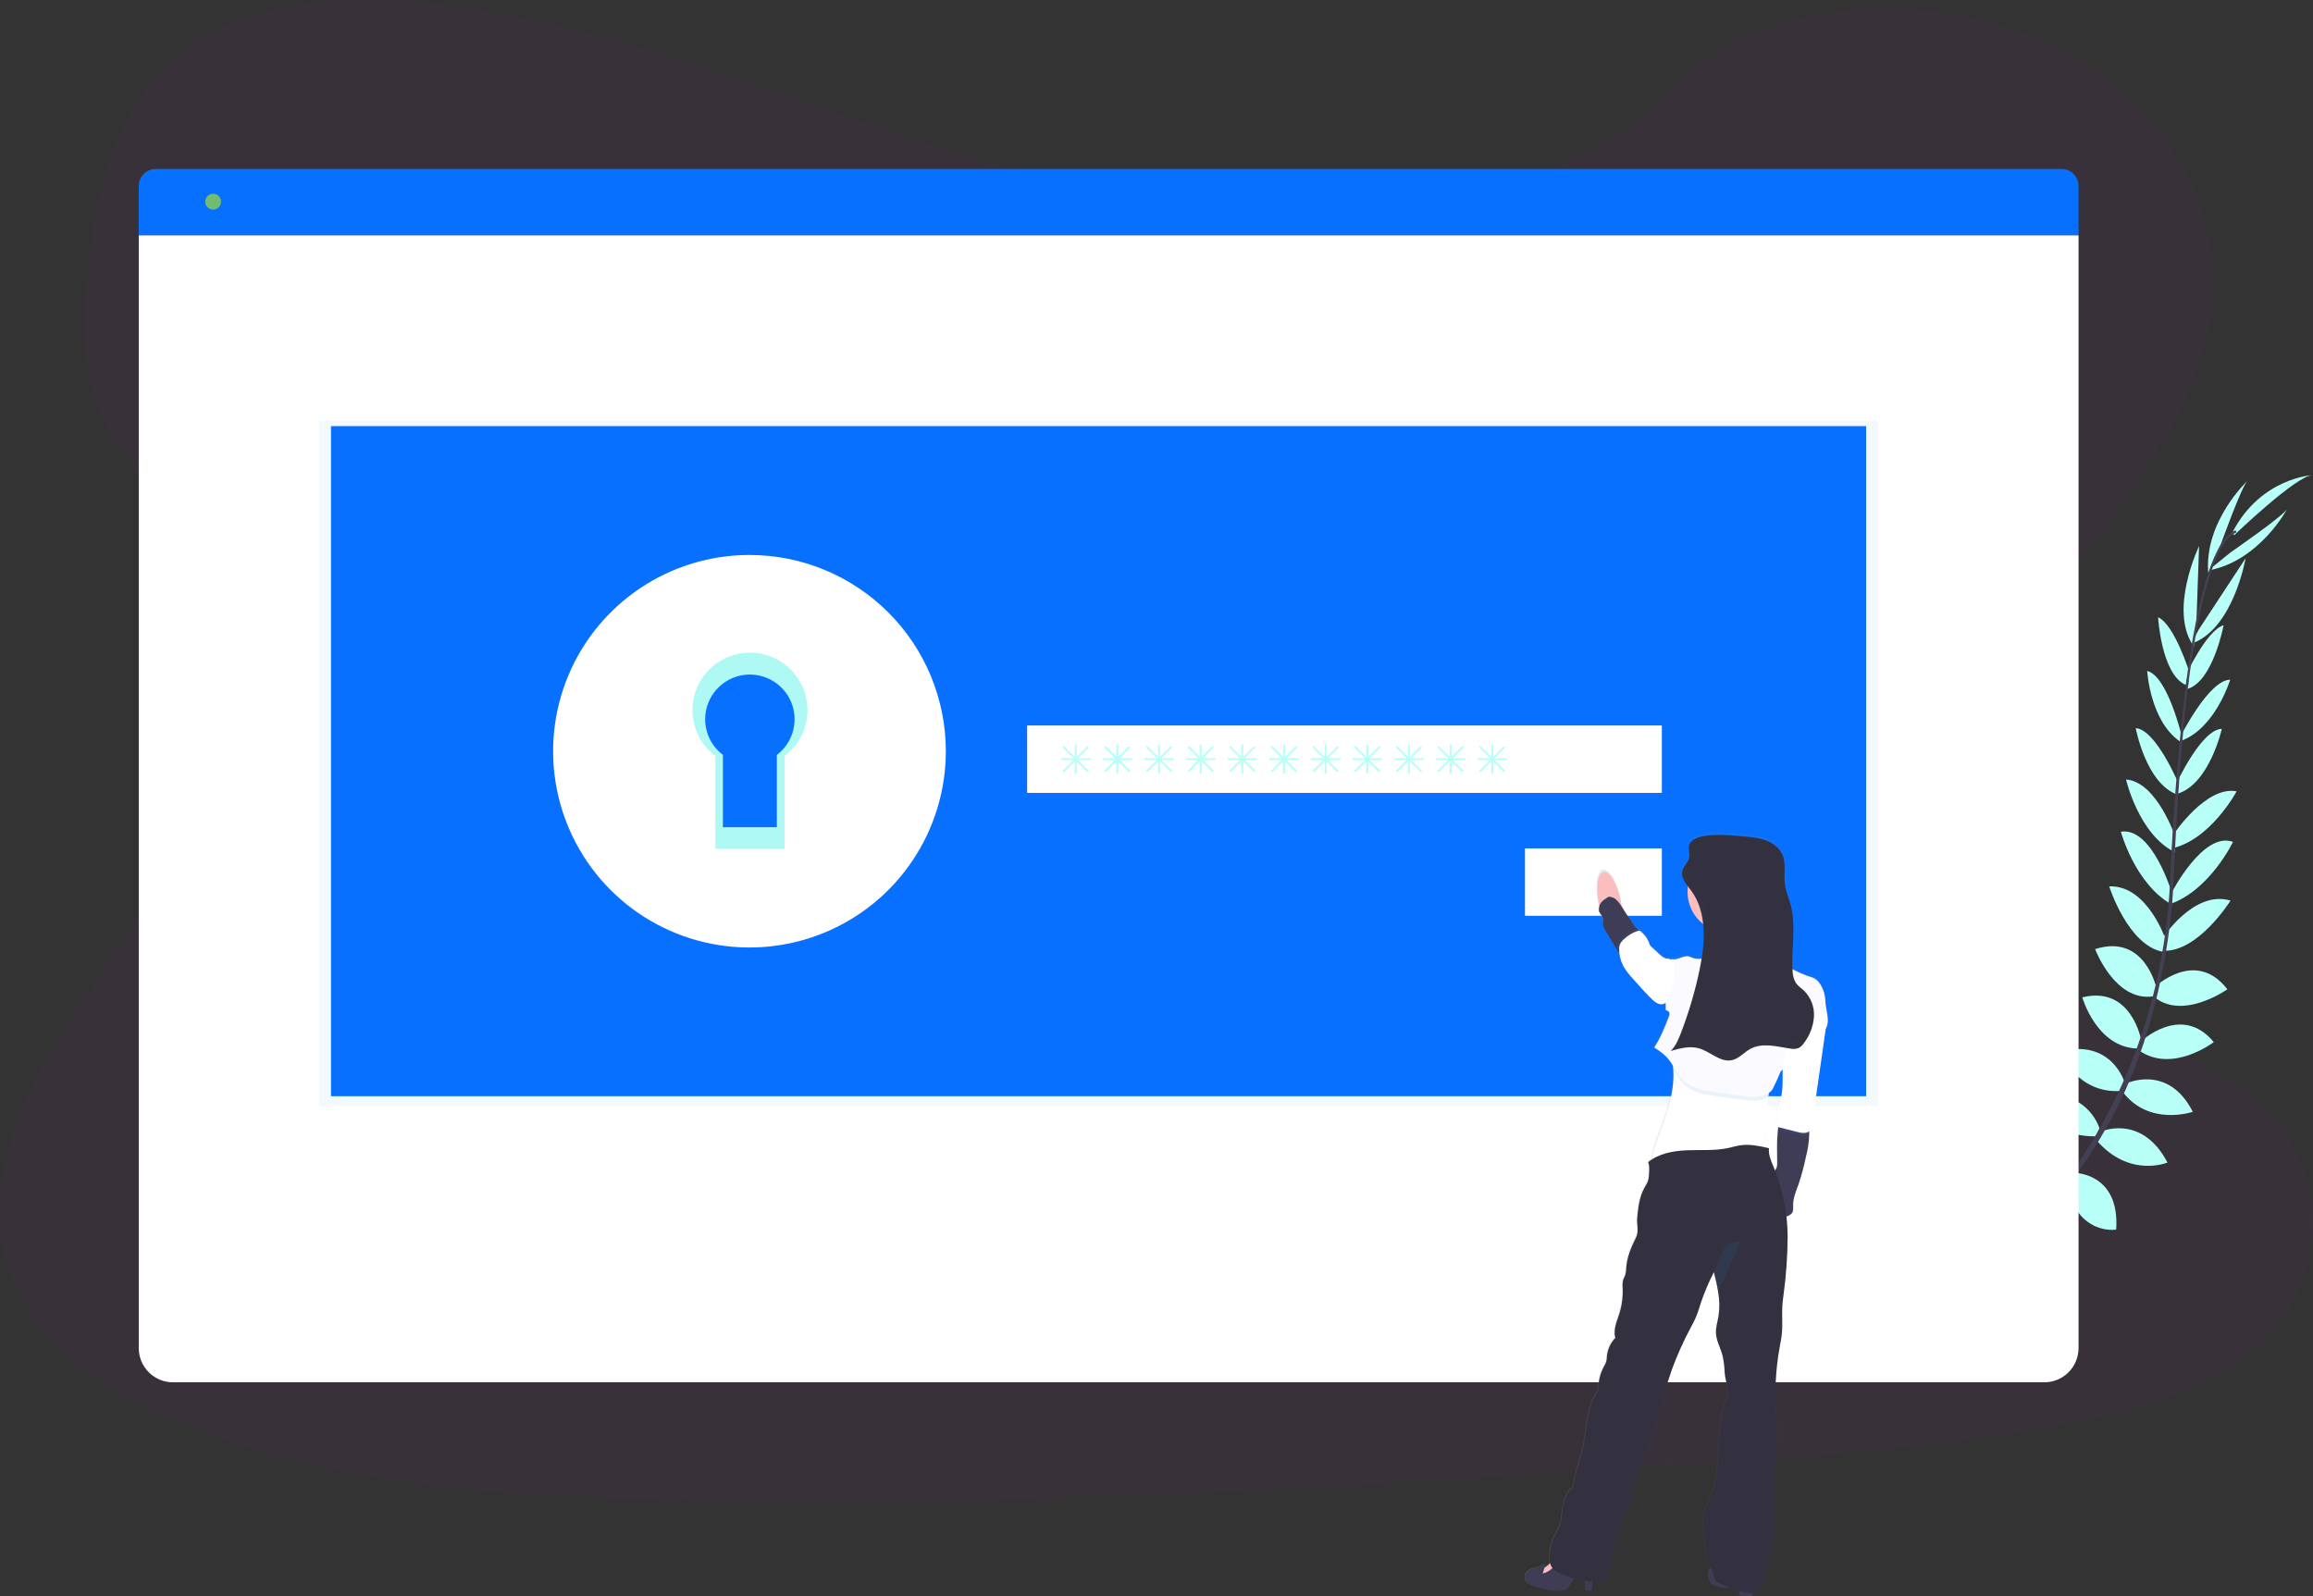 <svg width="684" height="472" viewBox="0 0 684 472" fill="none" xmlns="http://www.w3.org/2000/svg">
<rect x="0" y="0" width="684" height="472" fill="#333333" stroke="none"/>
<path opacity="0.29" d="M386.89 64.261C343.047 64.32 300.846 51.897 260.48 38.096C220.115 24.295 180.06 8.841 137.032 2.292C109.359 -1.917 77.892 -1.53 56.26 13.754C35.438 28.457 29.409 52.794 26.5 75.277C24.312 92.191 23.303 109.943 31.497 125.415C37.186 136.155 46.923 145.008 53.785 155.244C77.739 190.854 63.334 236.343 40.054 272.78C29.139 289.875 16.353 306.261 8.1 324.336C-0.153 342.411 -3.537 362.907 4.88 380.747C13.22 398.429 32.06 411.262 52.278 420.027C93.335 437.861 141.138 441.684 187.656 443.155C290.628 446.421 393.8 439.761 496.696 433.101C534.774 430.639 573.022 428.159 610.313 421.024C631.018 417.066 652.339 411.192 667.02 398.317C685.654 381.972 689.466 355.285 675.906 336.103C653.166 303.928 593.204 297.86 576.899 263.047C567.907 243.882 575.661 221.903 587.081 203.43C611.575 163.792 653.735 128.287 654.444 83.954C654.931 53.509 633.007 23.808 600.26 10.576C565.936 -3.283 519.137 0.281 495.089 26.112C470.36 52.723 425.602 64.22 386.89 64.261Z" fill="#4A2D4A"/>
<path d="M582.154 378.355C582.154 378.355 574.945 373.6 567.801 376.983C567.801 376.983 570.001 381.216 579.045 380.817L582.154 378.355Z" fill="#B7FFF7"/>
<path d="M583.069 378.607C583.069 378.607 585.262 386.956 579.761 392.637C579.761 392.637 576.453 389.195 579.761 380.765L583.069 378.607Z" fill="#B7FFF7"/>
<path d="M592.031 370.593C592.031 370.593 591.498 363.493 575.456 365.85C575.456 365.85 575.38 370.429 581.01 372.598C586.641 374.767 589.222 372.938 592.031 370.593Z" fill="#B7FFF7"/>
<path d="M593.04 370.546C593.04 370.546 599.821 372.721 593.773 387.759C593.773 387.759 589.298 386.762 588.494 380.776C587.691 374.791 590.072 372.727 593.04 370.546Z" fill="#B7FFF7"/>
<path d="M602.096 360.474C602.096 360.474 603.017 348.79 586.623 349.986C586.623 349.986 585.45 360.538 599.204 363.282L602.096 360.474Z" fill="#B7FFF7"/>
<path d="M612.93 347.283C612.93 347.283 610.683 334.039 594.295 337.985C594.295 337.985 594.237 349.434 610.255 350.437L612.93 347.283Z" fill="#B7FFF7"/>
<path d="M620.848 333.646C620.848 333.646 617.082 320.748 600.847 324.606C600.847 324.606 604.712 336.208 619.768 336.026L620.848 333.646Z" fill="#B7FFF7"/>
<path d="M628.367 320.326C628.367 320.326 624.689 306.942 609.011 310.946C609.011 310.946 614.243 323.662 627.329 322.589L628.367 320.326Z" fill="#B7FFF7"/>
<path d="M633.212 307.675C633.212 307.675 630.385 291.306 615.768 294.929C615.768 294.929 620.015 309.82 632.139 310.061L633.212 307.675Z" fill="#B7FFF7"/>
<path d="M637.757 292.39C637.757 292.39 634.361 275.893 619.575 280.665C619.575 280.665 625.37 296.26 636.707 294.647L637.757 292.39Z" fill="#B7FFF7"/>
<path d="M640.549 278.167C640.549 278.167 635.159 261.664 623.728 262.11C623.728 262.11 629.235 279.539 639.593 281.456L640.549 278.167Z" fill="#B7FFF7"/>
<path d="M642.356 264.285C642.356 264.285 636.49 244.422 627.188 245.952C627.188 245.952 631.247 261.136 642.027 267.38L642.356 264.285Z" fill="#B7FFF7"/>
<path d="M643.377 247.722C643.377 247.722 637.875 231.172 628.713 230.51C628.713 230.51 632.455 246.796 643.195 252.026L643.377 247.722Z" fill="#B7FFF7"/>
<path d="M644.485 232.268C644.485 232.268 637.628 215.7 631.581 215.325C631.581 215.325 634.561 231.641 643.898 234.989L644.485 232.268Z" fill="#B7FFF7"/>
<path d="M645.242 217.893C645.242 217.893 641.024 199.9 634.966 198.405C634.966 198.405 635.793 213.127 644.632 219.241L645.242 217.893Z" fill="#B7FFF7"/>
<path d="M647.529 199.062C647.529 199.062 643.095 184.716 638.186 182.529C638.186 182.529 639.153 199.443 646.397 202.568L647.529 199.062Z" fill="#B7FFF7"/>
<path d="M649.424 186.75L650.315 161.459C650.315 161.459 641.136 180.524 648.761 191.188L649.424 186.75Z" fill="#B7FFF7"/>
<path d="M656.509 161.594C656.509 161.594 663.119 143.126 664.721 142.094C664.721 142.094 651.758 154.078 653.025 169.491L656.509 161.594Z" fill="#B7FFF7"/>
<path d="M602.542 360.386C602.542 360.386 614.167 358.867 613.821 375.289C613.821 375.289 603.316 377.001 599.885 363.417L602.542 360.386Z" fill="#B7FFF7"/>
<path d="M613.481 346.837C613.481 346.837 626.912 346.796 625.798 363.605C625.798 363.605 614.519 365.621 610.8 350.015L613.481 346.837Z" fill="#B7FFF7"/>
<path d="M620.977 334.731C620.977 334.731 633.171 329.015 640.972 343.771C640.972 343.771 629.71 348.532 619.897 337.117L620.977 334.731Z" fill="#B7FFF7"/>
<path d="M628.637 320.449C628.637 320.449 641.124 314.37 648.456 328.78C648.456 328.78 635.446 333.259 627.604 322.73L628.637 320.449Z" fill="#B7FFF7"/>
<path d="M633.054 308.032C633.054 308.032 645.072 296.559 654.661 308.161C654.661 308.161 642.385 317.606 632.502 310.588L633.054 308.032Z" fill="#B7FFF7"/>
<path d="M637.077 291.998C637.077 291.998 649.166 280.272 658.679 292.537C658.679 292.537 645.113 302.169 636.643 294.46L637.077 291.998Z" fill="#B7FFF7"/>
<path d="M639.335 277.698C639.335 277.698 648.65 263.042 659.618 266.313C659.618 266.313 649.952 281.832 639.441 281.14L639.335 277.698Z" fill="#B7FFF7"/>
<path d="M642.08 264.191C642.08 264.191 651.465 245.735 660.345 248.948C660.345 248.948 653.576 263.136 641.84 267.304L642.08 264.191Z" fill="#B7FFF7"/>
<path d="M642.731 246.761C642.731 246.761 652.38 232.233 661.418 234.01C661.418 234.01 653.53 248.743 641.793 250.964L642.731 246.761Z" fill="#B7FFF7"/>
<path d="M643.482 231.946C643.482 231.946 650.96 215.642 657.037 215.53C657.037 215.53 653.447 231.717 643.986 234.713L643.482 231.946Z" fill="#B7FFF7"/>
<path d="M644.948 217.541C644.948 217.541 653.259 201.032 659.506 200.997C659.506 200.997 655.254 215.114 645.224 218.989L644.948 217.541Z" fill="#B7FFF7"/>
<path d="M646.198 200.094C646.198 200.094 652.415 186.434 657.565 184.886C657.565 184.886 654.456 201.536 646.884 203.717L646.198 200.094Z" fill="#B7FFF7"/>
<path d="M650.163 186.252L664.058 165.094C664.058 165.094 660.498 185.965 648.133 190.303L650.163 186.252Z" fill="#B7FFF7"/>
<path d="M659.7 163.3C659.7 163.3 675.847 152.161 676.434 150.361C676.434 150.361 668.222 165.961 652.972 168.717L659.7 163.3Z" fill="#B7FFF7"/>
<path d="M660.667 158.287C660.667 158.287 679.208 140.47 683.941 140.488C683.941 140.488 668.65 141.185 660.222 157.337L660.667 158.287Z" fill="#B7FFF7"/>
<path d="M646.379 202.738L647.054 202.826C650.538 175.57 655.617 159.442 661.354 157.466L661.131 156.821C655.048 158.932 649.934 174.814 646.379 202.738Z" fill="#444053"/>
<path d="M641.253 267.919L642.274 268.002C642.491 265.457 642.655 262.854 642.766 260.257C643.74 237.697 645.247 216.979 647.23 201.448L646.643 200.715C644.655 216.281 642.72 237.621 641.746 260.216C641.634 262.795 641.47 265.387 641.253 267.919Z" fill="#444053"/>
<path d="M563.127 391.359C563.303 391.282 581.268 383.262 599.914 364.138C610.839 352.937 619.916 340.075 626.807 326.031C635.429 308.483 640.684 286.92 642.444 265.973L641.382 266.471C637.423 313.49 616.009 345.618 598.982 363.118C580.518 382.072 562.751 390.01 562.575 390.086L563.127 391.359Z" fill="#444053"/>
<path d="M609.645 49.968H46.055C44.723 49.968 43.446 50.496 42.505 51.438C41.563 52.379 41.034 53.655 41.034 54.986V69.608H614.666V54.986C614.666 53.655 614.137 52.379 613.195 51.438C612.253 50.496 610.976 49.968 609.645 49.968Z" fill="#0870FF"/>
<path d="M41.034 69.608V398.646C41.034 401.33 42.1 403.903 43.999 405.801C45.898 407.699 48.473 408.765 51.157 408.765H604.542C607.227 408.765 609.802 407.699 611.7 405.801C613.599 403.903 614.666 401.33 614.666 398.646V69.608H41.034Z" fill="white"/>
<path opacity="0.8" d="M63.023 61.986C64.319 61.986 65.37 60.936 65.37 59.641C65.37 58.346 64.319 57.296 63.023 57.296C61.728 57.296 60.677 58.346 60.677 59.641C60.677 60.936 61.728 61.986 63.023 61.986Z" fill="#8CCF4D"/>
<path opacity="0.05" d="M555.373 124.471H94.356V327.097H555.373V124.471Z" fill="#1B89CA"/>
<path d="M551.854 126.007H97.875V324.166H551.854V126.007Z" fill="#0870FF"/>
<path d="M221.634 177.007C212.702 177.007 203.97 179.654 196.543 184.614C189.116 189.575 183.327 196.625 179.909 204.874C176.491 213.123 175.596 222.199 177.339 230.956C179.081 239.713 183.383 247.757 189.699 254.07C196.015 260.383 204.062 264.683 212.823 266.425C221.584 268.166 230.665 267.273 238.917 263.856C247.17 260.439 254.223 254.653 259.186 247.229C264.149 239.806 266.797 231.078 266.797 222.149C266.797 216.221 265.629 210.351 263.36 204.874C261.09 199.397 257.763 194.42 253.569 190.229C249.376 186.037 244.397 182.711 238.917 180.443C233.438 178.174 227.565 177.007 221.634 177.007ZM229.734 223.234V244.609H213.769V223.234C211.559 221.562 209.931 219.239 209.114 216.593C208.296 213.946 208.331 211.11 209.213 208.484C210.095 205.859 211.78 203.576 214.03 201.959C216.28 200.342 218.981 199.473 221.752 199.473C224.522 199.473 227.223 200.342 229.473 201.959C231.723 203.576 233.408 205.859 234.29 208.484C235.172 211.11 235.207 213.946 234.389 216.593C233.572 219.239 231.944 221.562 229.734 223.234Z" fill="#B7FFF7"/>
<path opacity="0.05" d="M221.634 177.007C212.702 177.007 203.97 179.654 196.543 184.614C189.116 189.575 183.327 196.625 179.909 204.874C176.491 213.123 175.596 222.199 177.339 230.956C179.081 239.713 183.383 247.757 189.699 254.07C196.015 260.383 204.062 264.683 212.823 266.425C221.584 268.167 230.665 267.273 238.917 263.856C247.17 260.439 254.223 254.653 259.186 247.229C264.149 239.806 266.797 231.078 266.797 222.149C266.797 216.221 265.629 210.351 263.36 204.874C261.09 199.397 257.763 194.42 253.569 190.229C249.376 186.037 244.397 182.711 238.917 180.443C233.438 178.174 227.565 177.007 221.634 177.007ZM229.734 223.234V244.609H213.769V223.234C211.559 221.562 209.931 219.239 209.114 216.593C208.296 213.946 208.331 211.11 209.213 208.484C210.095 205.859 211.78 203.576 214.03 201.959C216.28 200.342 218.981 199.473 221.752 199.473C224.522 199.473 227.223 200.342 229.473 201.959C231.723 203.576 233.408 205.859 234.29 208.484C235.172 211.11 235.207 213.946 234.389 216.593C233.572 219.239 231.944 221.562 229.734 223.234Z" fill="#1B89CA"/>
<path d="M221.634 164.109C210.15 164.109 198.923 167.513 189.374 173.89C179.825 180.268 172.382 189.333 167.987 199.938C163.592 210.544 162.442 222.214 164.683 233.473C166.923 244.731 172.454 255.073 180.575 263.19C188.695 271.307 199.042 276.835 210.306 279.075C221.57 281.314 233.245 280.165 243.855 275.772C254.466 271.379 263.535 263.94 269.915 254.395C276.296 244.85 279.701 233.629 279.701 222.149C279.701 206.756 273.583 191.993 262.694 181.108C251.804 170.224 237.035 164.109 221.634 164.109ZM232.045 223.545V251.023H211.516V223.545C208.675 221.395 206.58 218.408 205.529 215.004C204.477 211.601 204.522 207.953 205.656 204.576C206.79 201.199 208.957 198.264 211.85 196.184C214.743 194.104 218.217 192.986 221.781 192.986C225.345 192.986 228.818 194.104 231.712 196.184C234.605 198.264 236.772 201.199 237.906 204.576C239.04 207.953 239.085 211.601 238.033 215.004C236.981 218.408 234.887 221.395 232.045 223.545Z" fill="white"/>
<path d="M491.44 214.534H303.749V234.467H491.44V214.534Z" fill="white"/>
<path d="M491.44 250.882H450.969V270.816H491.44V250.882Z" fill="white"/>
<path d="M322.225 224.201H318.829L321.85 221.188C321.904 221.132 321.934 221.057 321.934 220.98C321.934 220.902 321.904 220.827 321.85 220.772C321.822 220.744 321.79 220.722 321.754 220.707C321.718 220.693 321.68 220.685 321.641 220.685C321.603 220.685 321.564 220.693 321.529 220.707C321.493 220.722 321.46 220.744 321.433 220.772L318.412 223.791V220.391C318.412 220.313 318.382 220.238 318.327 220.183C318.272 220.128 318.197 220.097 318.119 220.097C318.042 220.099 317.968 220.13 317.913 220.185C317.859 220.24 317.827 220.313 317.826 220.391V223.791L314.811 220.754C314.784 220.727 314.751 220.705 314.716 220.69C314.68 220.675 314.642 220.667 314.603 220.667C314.564 220.667 314.526 220.675 314.49 220.69C314.454 220.705 314.422 220.727 314.395 220.754C314.341 220.81 314.31 220.884 314.31 220.962C314.31 221.04 314.341 221.114 314.395 221.17L317.415 224.184H314.013C313.936 224.185 313.862 224.217 313.808 224.271C313.753 224.326 313.722 224.4 313.72 224.477C313.72 224.555 313.751 224.629 313.806 224.684C313.861 224.739 313.936 224.77 314.013 224.77H317.415L314.395 227.789C314.341 227.845 314.31 227.92 314.31 227.997C314.31 228.075 314.341 228.15 314.395 228.206C314.451 228.258 314.526 228.288 314.603 228.288C314.68 228.288 314.755 228.258 314.811 228.206L317.826 225.186V228.581C317.826 228.658 317.857 228.733 317.912 228.788C317.967 228.843 318.041 228.874 318.119 228.874C318.197 228.874 318.272 228.843 318.327 228.788C318.382 228.733 318.412 228.658 318.412 228.581V225.186L321.433 228.206C321.49 228.258 321.564 228.288 321.641 228.288C321.719 228.288 321.793 228.258 321.85 228.206C321.904 228.15 321.934 228.075 321.934 227.997C321.934 227.92 321.904 227.845 321.85 227.789L318.829 224.77H322.225C322.303 224.77 322.377 224.739 322.432 224.684C322.487 224.629 322.518 224.555 322.518 224.477C322.514 224.402 322.481 224.332 322.426 224.281C322.372 224.23 322.3 224.201 322.225 224.201Z" fill="#B7FFF7"/>
<path d="M334.542 224.201H331.146L334.167 221.188C334.221 221.132 334.251 221.057 334.251 220.98C334.251 220.902 334.221 220.827 334.167 220.772C334.139 220.744 334.107 220.722 334.071 220.707C334.036 220.693 333.997 220.685 333.958 220.685C333.92 220.685 333.881 220.693 333.846 220.707C333.81 220.722 333.778 220.744 333.75 220.772L330.73 223.791V220.391C330.73 220.313 330.699 220.238 330.644 220.183C330.589 220.128 330.514 220.097 330.436 220.097C330.359 220.099 330.285 220.13 330.231 220.185C330.176 220.24 330.145 220.313 330.143 220.391V223.791L327.128 220.754C327.101 220.727 327.069 220.705 327.033 220.69C326.997 220.675 326.959 220.667 326.92 220.667C326.881 220.667 326.843 220.675 326.807 220.69C326.772 220.705 326.739 220.727 326.712 220.754C326.658 220.81 326.627 220.884 326.627 220.962C326.627 221.04 326.658 221.114 326.712 221.17L329.733 224.184H326.331C326.253 224.185 326.18 224.217 326.125 224.271C326.07 224.326 326.039 224.4 326.037 224.477C326.037 224.555 326.068 224.629 326.123 224.684C326.178 224.739 326.253 224.77 326.331 224.77H329.733L326.712 227.789C326.658 227.845 326.627 227.92 326.627 227.997C326.627 228.075 326.658 228.15 326.712 228.206C326.768 228.258 326.843 228.288 326.92 228.288C326.997 228.288 327.072 228.258 327.128 228.206L330.143 225.186V228.581C330.143 228.658 330.174 228.733 330.229 228.788C330.284 228.843 330.359 228.874 330.436 228.874C330.514 228.874 330.589 228.843 330.644 228.788C330.699 228.733 330.73 228.658 330.73 228.581V225.186L333.75 228.206C333.807 228.258 333.881 228.288 333.958 228.288C334.036 228.288 334.11 228.258 334.167 228.206C334.221 228.15 334.251 228.075 334.251 227.997C334.251 227.92 334.221 227.845 334.167 227.789L331.146 224.77H334.542C334.62 224.77 334.694 224.739 334.749 224.684C334.804 224.629 334.835 224.555 334.835 224.477C334.831 224.402 334.798 224.332 334.743 224.281C334.689 224.23 334.617 224.201 334.542 224.201Z" fill="#B7FFF7"/>
<path d="M346.859 224.201H343.463L346.484 221.188C346.538 221.132 346.568 221.057 346.568 220.98C346.568 220.902 346.538 220.827 346.484 220.772C346.457 220.744 346.424 220.722 346.388 220.707C346.353 220.693 346.314 220.685 346.276 220.685C346.237 220.685 346.199 220.693 346.163 220.707C346.127 220.722 346.095 220.744 346.067 220.772L343.047 223.791V220.391C343.047 220.313 343.016 220.238 342.961 220.183C342.906 220.128 342.831 220.097 342.754 220.097C342.676 220.099 342.602 220.13 342.548 220.185C342.493 220.24 342.462 220.313 342.46 220.391V223.791L339.445 220.754C339.418 220.727 339.386 220.705 339.35 220.69C339.314 220.675 339.276 220.667 339.237 220.667C339.198 220.667 339.16 220.675 339.124 220.69C339.089 220.705 339.056 220.727 339.029 220.754C338.975 220.81 338.945 220.884 338.945 220.962C338.945 221.04 338.975 221.114 339.029 221.17L342.05 224.184H338.648C338.57 224.185 338.497 224.217 338.442 224.271C338.387 224.326 338.356 224.4 338.354 224.477C338.354 224.555 338.385 224.629 338.44 224.684C338.495 224.739 338.57 224.77 338.648 224.77H342.05L339.029 227.789C338.975 227.845 338.945 227.92 338.945 227.997C338.945 228.075 338.975 228.15 339.029 228.206C339.085 228.258 339.16 228.288 339.237 228.288C339.315 228.288 339.389 228.258 339.445 228.206L342.46 225.186V228.581C342.46 228.658 342.491 228.733 342.546 228.788C342.601 228.843 342.676 228.874 342.754 228.874C342.831 228.874 342.906 228.843 342.961 228.788C343.016 228.733 343.047 228.658 343.047 228.581V225.186L346.067 228.206C346.124 228.258 346.198 228.288 346.276 228.288C346.353 228.288 346.427 228.258 346.484 228.206C346.538 228.15 346.568 228.075 346.568 227.997C346.568 227.92 346.538 227.845 346.484 227.789L343.463 224.77H346.859C346.937 224.77 347.012 224.739 347.067 224.684C347.122 224.629 347.153 224.555 347.153 224.477C347.148 224.402 347.115 224.332 347.061 224.281C347.006 224.23 346.934 224.201 346.859 224.201Z" fill="#B7FFF7"/>
<path d="M359.177 224.201H355.781L358.801 221.188C358.855 221.132 358.886 221.057 358.886 220.98C358.886 220.902 358.855 220.827 358.801 220.772C358.774 220.744 358.742 220.722 358.706 220.707C358.67 220.693 358.632 220.685 358.593 220.685C358.554 220.685 358.516 220.693 358.48 220.707C358.445 220.722 358.412 220.744 358.385 220.772L355.364 223.791V220.391C355.364 220.313 355.333 220.238 355.278 220.183C355.223 220.128 355.149 220.097 355.071 220.097C354.994 220.099 354.92 220.13 354.865 220.185C354.81 220.24 354.779 220.313 354.778 220.391V223.791L351.763 220.754C351.736 220.727 351.703 220.705 351.667 220.69C351.632 220.675 351.593 220.667 351.555 220.667C351.516 220.667 351.478 220.675 351.442 220.69C351.406 220.705 351.374 220.727 351.346 220.754C351.292 220.81 351.262 220.884 351.262 220.962C351.262 221.04 351.292 221.114 351.346 221.17L354.367 224.184H350.965C350.888 224.185 350.814 224.217 350.759 224.271C350.705 224.326 350.673 224.4 350.672 224.477C350.672 224.555 350.703 224.629 350.758 224.684C350.813 224.739 350.887 224.77 350.965 224.77H354.367L351.346 227.789C351.292 227.845 351.262 227.92 351.262 227.997C351.262 228.075 351.292 228.15 351.346 228.206C351.403 228.258 351.477 228.288 351.555 228.288C351.632 228.288 351.706 228.258 351.763 228.206L354.778 225.186V228.581C354.778 228.658 354.809 228.733 354.864 228.788C354.919 228.843 354.993 228.874 355.071 228.874C355.149 228.874 355.223 228.843 355.278 228.788C355.333 228.733 355.364 228.658 355.364 228.581V225.186L358.385 228.206C358.441 228.258 358.516 228.288 358.593 228.288C358.67 228.288 358.745 228.258 358.801 228.206C358.855 228.15 358.886 228.075 358.886 227.997C358.886 227.92 358.855 227.845 358.801 227.789L355.781 224.77H359.177C359.254 224.77 359.329 224.739 359.384 224.684C359.439 224.629 359.47 224.555 359.47 224.477C359.465 224.402 359.433 224.332 359.378 224.281C359.323 224.23 359.251 224.201 359.177 224.201Z" fill="#B7FFF7"/>
<path d="M371.494 224.201H368.098L371.119 221.188C371.173 221.132 371.203 221.057 371.203 220.98C371.203 220.902 371.173 220.827 371.119 220.772C371.091 220.744 371.059 220.722 371.023 220.707C370.987 220.693 370.949 220.685 370.91 220.685C370.872 220.685 370.833 220.693 370.798 220.707C370.762 220.722 370.729 220.744 370.702 220.772L367.682 223.791V220.391C367.682 220.313 367.651 220.238 367.596 220.183C367.541 220.128 367.466 220.097 367.388 220.097C367.311 220.099 367.237 220.13 367.183 220.185C367.128 220.24 367.097 220.313 367.095 220.391V223.791L364.08 220.754C364.053 220.727 364.021 220.705 363.985 220.69C363.949 220.675 363.911 220.667 363.872 220.667C363.833 220.667 363.795 220.675 363.759 220.69C363.723 220.705 363.691 220.727 363.664 220.754C363.61 220.81 363.579 220.884 363.579 220.962C363.579 221.04 363.61 221.114 363.664 221.17L366.684 224.184H363.283C363.205 224.185 363.131 224.217 363.077 224.271C363.022 224.326 362.991 224.4 362.989 224.477C362.989 224.555 363.02 224.629 363.075 224.684C363.13 224.739 363.205 224.77 363.283 224.77H366.684L363.664 227.789C363.61 227.845 363.579 227.92 363.579 227.997C363.579 228.075 363.61 228.15 363.664 228.206C363.72 228.258 363.795 228.288 363.872 228.288C363.949 228.288 364.024 228.258 364.08 228.206L367.095 225.186V228.581C367.095 228.658 367.126 228.733 367.181 228.788C367.236 228.843 367.31 228.874 367.388 228.874C367.466 228.874 367.541 228.843 367.596 228.788C367.651 228.733 367.682 228.658 367.682 228.581V225.186L370.702 228.206C370.759 228.258 370.833 228.288 370.91 228.288C370.988 228.288 371.062 228.258 371.119 228.206C371.173 228.15 371.203 228.075 371.203 227.997C371.203 227.92 371.173 227.845 371.119 227.789L368.098 224.77H371.494C371.572 224.77 371.646 224.739 371.701 224.684C371.756 224.629 371.787 224.555 371.787 224.477C371.783 224.402 371.75 224.332 371.695 224.281C371.641 224.23 371.569 224.201 371.494 224.201Z" fill="#B7FFF7"/>
<path d="M383.811 224.201H380.415L383.436 221.188C383.49 221.132 383.52 221.057 383.52 220.98C383.52 220.902 383.49 220.827 383.436 220.772C383.409 220.744 383.376 220.722 383.34 220.707C383.305 220.693 383.266 220.685 383.228 220.685C383.189 220.685 383.15 220.693 383.115 220.707C383.079 220.722 383.047 220.744 383.019 220.772L379.999 223.791V220.391C379.999 220.313 379.968 220.238 379.913 220.183C379.858 220.128 379.783 220.097 379.705 220.097C379.628 220.099 379.554 220.13 379.5 220.185C379.445 220.24 379.414 220.313 379.412 220.391V223.791L376.397 220.754C376.37 220.727 376.338 220.705 376.302 220.69C376.266 220.675 376.228 220.667 376.189 220.667C376.15 220.667 376.112 220.675 376.076 220.69C376.041 220.705 376.008 220.727 375.981 220.754C375.927 220.81 375.897 220.884 375.897 220.962C375.897 221.04 375.927 221.114 375.981 221.17L379.002 224.184H375.6C375.522 224.185 375.449 224.217 375.394 224.271C375.339 224.326 375.308 224.4 375.306 224.477C375.306 224.555 375.337 224.629 375.392 224.684C375.447 224.739 375.522 224.77 375.6 224.77H379.002L375.981 227.789C375.927 227.845 375.897 227.92 375.897 227.997C375.897 228.075 375.927 228.15 375.981 228.206C376.037 228.258 376.112 228.288 376.189 228.288C376.266 228.288 376.341 228.258 376.397 228.206L379.412 225.186V228.581C379.412 228.658 379.443 228.733 379.498 228.788C379.553 228.843 379.628 228.874 379.705 228.874C379.783 228.874 379.858 228.843 379.913 228.788C379.968 228.733 379.999 228.658 379.999 228.581V225.186L383.019 228.206C383.076 228.258 383.15 228.288 383.228 228.288C383.305 228.288 383.379 228.258 383.436 228.206C383.49 228.15 383.52 228.075 383.52 227.997C383.52 227.92 383.49 227.845 383.436 227.789L380.415 224.77H383.811C383.889 224.77 383.964 224.739 384.019 224.684C384.074 224.629 384.104 224.555 384.104 224.477C384.1 224.402 384.067 224.332 384.013 224.281C383.958 224.23 383.886 224.201 383.811 224.201Z" fill="#B7FFF7"/>
<path d="M396.129 224.201H392.732L395.753 221.188C395.807 221.132 395.837 221.057 395.837 220.98C395.837 220.902 395.807 220.827 395.753 220.772C395.726 220.744 395.693 220.722 395.658 220.707C395.622 220.693 395.584 220.685 395.545 220.685C395.506 220.685 395.468 220.693 395.432 220.707C395.396 220.722 395.364 220.744 395.337 220.772L392.316 223.791V220.391C392.316 220.313 392.285 220.238 392.23 220.183C392.175 220.128 392.101 220.097 392.023 220.097C391.945 220.099 391.872 220.13 391.817 220.185C391.762 220.24 391.731 220.313 391.73 220.391V223.791L388.715 220.754C388.687 220.727 388.655 220.705 388.619 220.69C388.584 220.675 388.545 220.667 388.506 220.667C388.468 220.667 388.429 220.675 388.394 220.69C388.358 220.705 388.326 220.727 388.298 220.754C388.244 220.81 388.214 220.884 388.214 220.962C388.214 221.04 388.244 221.114 388.298 221.17L391.319 224.184H387.917C387.84 224.185 387.766 224.217 387.711 224.271C387.657 224.326 387.625 224.4 387.624 224.477C387.624 224.555 387.655 224.629 387.71 224.684C387.765 224.739 387.839 224.77 387.917 224.77H391.319L388.298 227.789C388.244 227.845 388.214 227.92 388.214 227.997C388.214 228.075 388.244 228.15 388.298 228.206C388.355 228.258 388.429 228.288 388.506 228.288C388.584 228.288 388.658 228.258 388.715 228.206L391.73 225.186V228.581C391.73 228.658 391.76 228.733 391.815 228.788C391.87 228.843 391.945 228.874 392.023 228.874C392.101 228.874 392.175 228.843 392.23 228.788C392.285 228.733 392.316 228.658 392.316 228.581V225.186L395.337 228.206C395.393 228.258 395.468 228.288 395.545 228.288C395.622 228.288 395.697 228.258 395.753 228.206C395.807 228.15 395.837 228.075 395.837 227.997C395.837 227.92 395.807 227.845 395.753 227.789L392.732 224.77H396.129C396.206 224.77 396.281 224.739 396.336 224.684C396.391 224.629 396.422 224.555 396.422 224.477C396.417 224.402 396.384 224.332 396.33 224.281C396.275 224.23 396.203 224.201 396.129 224.201Z" fill="#B7FFF7"/>
<path d="M408.446 224.201H405.05L408.07 221.188C408.124 221.132 408.155 221.057 408.155 220.98C408.155 220.902 408.124 220.827 408.07 220.772C408.043 220.744 408.011 220.722 407.975 220.707C407.939 220.693 407.901 220.685 407.862 220.685C407.823 220.685 407.785 220.693 407.749 220.707C407.714 220.722 407.681 220.744 407.654 220.772L404.633 223.791V220.391C404.633 220.313 404.602 220.238 404.547 220.183C404.492 220.128 404.418 220.097 404.34 220.097C404.263 220.099 404.189 220.13 404.134 220.185C404.08 220.24 404.048 220.313 404.047 220.391V223.791L401.032 220.754C401.005 220.727 400.972 220.705 400.936 220.69C400.901 220.675 400.862 220.667 400.824 220.667C400.785 220.667 400.747 220.675 400.711 220.69C400.675 220.705 400.643 220.727 400.615 220.754C400.561 220.81 400.531 220.884 400.531 220.962C400.531 221.04 400.561 221.114 400.615 221.17L403.636 224.184H400.234C400.157 224.185 400.083 224.217 400.028 224.271C399.974 224.326 399.942 224.4 399.941 224.477C399.941 224.555 399.972 224.629 400.027 224.684C400.082 224.739 400.156 224.77 400.234 224.77H403.636L400.615 227.789C400.561 227.845 400.531 227.92 400.531 227.997C400.531 228.075 400.561 228.15 400.615 228.206C400.672 228.258 400.746 228.288 400.824 228.288C400.901 228.288 400.975 228.258 401.032 228.206L404.047 225.186V228.581C404.047 228.658 404.078 228.733 404.133 228.788C404.188 228.843 404.262 228.874 404.34 228.874C404.418 228.874 404.492 228.843 404.547 228.788C404.602 228.733 404.633 228.658 404.633 228.581V225.186L407.654 228.206C407.71 228.258 407.785 228.288 407.862 228.288C407.939 228.288 408.014 228.258 408.07 228.206C408.124 228.15 408.155 228.075 408.155 227.997C408.155 227.92 408.124 227.845 408.07 227.789L405.05 224.77H408.446C408.523 224.77 408.598 224.739 408.653 224.684C408.708 224.629 408.739 224.555 408.739 224.477C408.734 224.402 408.702 224.332 408.647 224.281C408.593 224.23 408.521 224.201 408.446 224.201Z" fill="#B7FFF7"/>
<path d="M420.763 224.201H417.367L420.388 221.188C420.442 221.132 420.472 221.057 420.472 220.98C420.472 220.902 420.442 220.827 420.388 220.772C420.36 220.744 420.328 220.722 420.292 220.707C420.256 220.693 420.218 220.685 420.179 220.685C420.141 220.685 420.102 220.693 420.067 220.707C420.031 220.722 419.998 220.744 419.971 220.772L416.951 223.791V220.391C416.951 220.313 416.92 220.238 416.865 220.183C416.81 220.128 416.735 220.097 416.657 220.097C416.58 220.099 416.506 220.13 416.452 220.185C416.397 220.24 416.366 220.313 416.364 220.391V223.791L413.349 220.754C413.322 220.727 413.29 220.705 413.254 220.69C413.218 220.675 413.18 220.667 413.141 220.667C413.102 220.667 413.064 220.675 413.028 220.69C412.992 220.705 412.96 220.727 412.933 220.754C412.879 220.81 412.848 220.884 412.848 220.962C412.848 221.04 412.879 221.114 412.933 221.17L415.953 224.184H412.552C412.474 224.185 412.401 224.217 412.346 224.271C412.291 224.326 412.26 224.4 412.258 224.477C412.258 224.555 412.289 224.629 412.344 224.684C412.399 224.739 412.474 224.77 412.552 224.77H415.953L412.933 227.789C412.879 227.845 412.848 227.92 412.848 227.997C412.848 228.075 412.879 228.15 412.933 228.206C412.989 228.258 413.064 228.288 413.141 228.288C413.218 228.288 413.293 228.258 413.349 228.206L416.364 225.186V228.581C416.364 228.658 416.395 228.733 416.45 228.788C416.505 228.843 416.58 228.874 416.657 228.874C416.735 228.874 416.81 228.843 416.865 228.788C416.92 228.733 416.951 228.658 416.951 228.581V225.186L419.971 228.206C420.028 228.258 420.102 228.288 420.179 228.288C420.257 228.288 420.331 228.258 420.388 228.206C420.442 228.15 420.472 228.075 420.472 227.997C420.472 227.92 420.442 227.845 420.388 227.789L417.367 224.77H420.763C420.841 224.77 420.915 224.739 420.97 224.684C421.025 224.629 421.056 224.555 421.056 224.477C421.052 224.402 421.019 224.332 420.964 224.281C420.91 224.23 420.838 224.201 420.763 224.201Z" fill="#B7FFF7"/>
<path d="M433.08 224.201H429.684L432.705 221.188C432.759 221.132 432.789 221.057 432.789 220.98C432.789 220.902 432.759 220.827 432.705 220.772C432.678 220.744 432.645 220.722 432.609 220.707C432.574 220.693 432.535 220.685 432.497 220.685C432.458 220.685 432.42 220.693 432.384 220.707C432.348 220.722 432.316 220.744 432.288 220.772L429.268 223.791V220.391C429.268 220.313 429.237 220.238 429.182 220.183C429.127 220.128 429.052 220.097 428.974 220.097C428.897 220.099 428.823 220.13 428.769 220.185C428.714 220.24 428.683 220.313 428.681 220.391V223.791L425.666 220.754C425.639 220.727 425.607 220.705 425.571 220.69C425.535 220.675 425.497 220.667 425.458 220.667C425.419 220.667 425.381 220.675 425.345 220.69C425.31 220.705 425.277 220.727 425.25 220.754C425.196 220.81 425.166 220.884 425.166 220.962C425.166 221.04 425.196 221.114 425.25 221.17L428.271 224.184H424.869C424.791 224.185 424.718 224.217 424.663 224.271C424.608 224.326 424.577 224.4 424.575 224.477C424.575 224.555 424.606 224.629 424.661 224.684C424.716 224.739 424.791 224.77 424.869 224.77H428.271L425.25 227.789C425.196 227.845 425.166 227.92 425.166 227.997C425.166 228.075 425.196 228.15 425.25 228.206C425.306 228.258 425.381 228.288 425.458 228.288C425.535 228.288 425.61 228.258 425.666 228.206L428.681 225.186V228.581C428.681 228.658 428.712 228.733 428.767 228.788C428.822 228.843 428.897 228.874 428.974 228.874C429.052 228.874 429.127 228.843 429.182 228.788C429.237 228.733 429.268 228.658 429.268 228.581V225.186L432.288 228.206C432.345 228.258 432.419 228.288 432.497 228.288C432.574 228.288 432.648 228.258 432.705 228.206C432.759 228.15 432.789 228.075 432.789 227.997C432.789 227.92 432.759 227.845 432.705 227.789L429.684 224.77H433.08C433.158 224.77 433.233 224.739 433.288 224.684C433.343 224.629 433.373 224.555 433.373 224.477C433.369 224.402 433.336 224.332 433.282 224.281C433.227 224.23 433.155 224.201 433.08 224.201Z" fill="#B7FFF7"/>
<path d="M445.397 224.201H442.001L445.022 221.188C445.076 221.132 445.106 221.057 445.106 220.98C445.106 220.902 445.076 220.827 445.022 220.772C444.995 220.744 444.962 220.722 444.927 220.707C444.891 220.693 444.852 220.685 444.814 220.685C444.775 220.685 444.737 220.693 444.701 220.707C444.665 220.722 444.633 220.744 444.606 220.772L441.585 223.791V220.391C441.585 220.313 441.554 220.238 441.499 220.183C441.444 220.128 441.369 220.097 441.292 220.097C441.214 220.099 441.141 220.13 441.086 220.185C441.031 220.24 441 220.313 440.998 220.391V223.791L437.984 220.754C437.956 220.727 437.924 220.705 437.888 220.69C437.852 220.675 437.814 220.667 437.775 220.667C437.737 220.667 437.698 220.675 437.663 220.69C437.627 220.705 437.594 220.727 437.567 220.754C437.513 220.81 437.483 220.884 437.483 220.962C437.483 221.04 437.513 221.114 437.567 221.17L440.588 224.184H437.186C437.109 224.185 437.035 224.217 436.98 224.271C436.925 224.326 436.894 224.4 436.893 224.477C436.893 224.555 436.923 224.629 436.978 224.684C437.033 224.739 437.108 224.77 437.186 224.77H440.588L437.567 227.789C437.513 227.845 437.483 227.92 437.483 227.997C437.483 228.075 437.513 228.15 437.567 228.206C437.624 228.258 437.698 228.288 437.775 228.288C437.853 228.288 437.927 228.258 437.984 228.206L440.998 225.186V228.581C440.998 228.658 441.029 228.733 441.084 228.788C441.139 228.843 441.214 228.874 441.292 228.874C441.369 228.874 441.444 228.843 441.499 228.788C441.554 228.733 441.585 228.658 441.585 228.581V225.186L444.606 228.206C444.662 228.258 444.736 228.288 444.814 228.288C444.891 228.288 444.965 228.258 445.022 228.206C445.076 228.15 445.106 228.075 445.106 227.997C445.106 227.92 445.076 227.845 445.022 227.789L442.001 224.77H445.397C445.475 224.77 445.55 224.739 445.605 224.684C445.66 224.629 445.691 224.555 445.691 224.477C445.686 224.402 445.653 224.332 445.599 224.281C445.544 224.23 445.472 224.201 445.397 224.201Z" fill="#B7FFF7"/>
<path d="M539.824 295.521C539.807 294.812 539.719 294.107 539.56 293.416C539.032 291.435 537.841 289.037 535.882 288.439C533.86 287.82 531.906 286.995 530.052 285.977C529.7 279.692 531.143 273.26 529.571 267.169C528.985 264.941 528.017 262.807 527.759 260.527C527.436 257.689 528.21 254.664 527.078 252.049C526.187 249.985 524.228 248.531 522.122 247.769C520.016 247.007 517.747 246.802 515.512 246.597C512.696 246.368 503.582 245.289 500.403 247.804C500.183 247.975 499.986 248.172 499.816 248.391C499.746 248.487 499.683 248.589 499.628 248.696L499.599 248.743C499.535 248.865 499.482 248.992 499.441 249.124C499.396 249.267 499.363 249.414 499.341 249.563C499.341 249.61 499.341 249.657 499.341 249.704C499.341 249.751 499.341 249.909 499.341 250.015V250.173C499.341 250.279 499.341 250.384 499.341 250.495C499.341 250.607 499.341 250.578 499.341 250.619C499.382 251.146 499.458 251.674 499.458 252.196C499.465 252.455 499.441 252.715 499.388 252.97C499.193 253.661 498.862 254.307 498.414 254.869L498.309 255.021C498.244 255.115 498.18 255.203 498.121 255.297C498.062 255.391 498.016 255.461 497.969 255.543C497.922 255.625 497.875 255.678 497.834 255.754C497.777 255.851 497.726 255.951 497.681 256.053C497.681 256.112 497.617 256.165 497.593 256.223C497.52 256.382 497.461 256.547 497.417 256.716C497.28 257.225 497.268 257.76 497.382 258.275C497.54 258.933 497.812 259.558 498.186 260.122C498.332 260.362 498.491 260.597 498.655 260.831L499.065 261.388C498.989 261.932 498.948 262.481 498.942 263.03C498.943 264.866 499.36 266.678 500.162 268.329C500.965 269.98 502.132 271.428 503.576 272.563C503.808 275.039 503.783 277.532 503.5 280.002C503.447 280.518 503.382 281.04 503.312 281.556C503.242 282.072 503.189 282.412 503.118 282.84C502.26 282.963 501.385 282.897 500.555 282.647C500.172 282.476 499.781 282.325 499.382 282.195C497.675 281.767 495.933 283.467 494.244 282.951C494.244 283.033 494.197 283.11 494.168 283.186C493.815 282.967 493.41 282.847 492.995 282.84C491.992 282.793 491.177 282.066 490.449 281.38L488.215 279.275C488.069 279.147 487.939 279.001 487.827 278.842C487.707 278.614 487.617 278.371 487.558 278.12C487.182 276.907 486.273 275.94 485.393 275.019C485.227 274.809 485.005 274.649 484.754 274.556C484.657 274.541 484.558 274.541 484.461 274.556C484.401 274.474 484.336 274.396 484.267 274.321C484.115 274.147 483.953 273.983 483.78 273.829C482.713 272.844 482.607 272 481.681 270.898C480.872 269.846 480.139 268.74 479.487 267.585C479.411 266.97 479.305 266.336 479.176 265.697C478.88 264.234 478.45 262.802 477.892 261.418L476.718 258.82L476.584 258.955C475.733 257.689 474.824 256.997 474.009 257.161C472.642 257.443 471.968 260.093 472.185 263.558L472.654 267.075C472.654 267.163 472.695 267.251 472.718 267.339C472.634 267.756 472.591 268.18 472.589 268.605C472.589 269.098 473.047 269.461 473.287 269.901C473.672 270.497 473.876 271.191 473.874 271.9C473.844 272.152 473.768 272.393 473.756 272.639C473.788 273.19 473.98 273.719 474.308 274.163L477.24 279.088L477.827 280.12L477.862 280.167C478.047 280.527 478.317 280.836 478.648 281.069C478.763 282.303 479.09 283.507 479.616 284.628C479.716 284.851 479.827 285.062 479.944 285.273C480.733 286.569 481.661 287.774 482.713 288.867L484.109 290.432C485.487 291.968 486.866 293.51 488.361 294.929C488.897 295.498 489.543 295.951 490.262 296.26C490.613 296.4 490.996 296.446 491.371 296.391C491.746 296.336 492.099 296.184 492.397 295.949C492.397 296.676 492.397 297.403 492.397 298.13C492.614 298.143 492.825 298.215 493.006 298.336C493.187 298.458 493.332 298.626 493.426 298.822C493.521 299.019 493.561 299.237 493.543 299.455C493.525 299.672 493.449 299.88 493.323 300.059C492.092 303.219 490.848 306.408 488.983 309.24C490.299 310.019 491.52 310.949 492.619 312.013C493.333 312.803 493.967 313.661 494.514 314.575C494.567 315.009 494.608 315.437 494.631 315.865C495.065 322.853 492.361 329.788 489.939 336.449C489.241 338.336 488.478 340.312 488.537 342.276C488.077 342.559 487.638 342.875 487.223 343.22C487.704 344.475 487.517 345.594 487.464 346.937C487.446 347.742 487.281 348.537 486.977 349.282C486.722 349.799 486.44 350.302 486.132 350.789C484.613 353.468 484.279 356.651 483.974 359.712C483.792 361.558 484.508 363.816 483.669 365.469C482.22 368.306 480.936 371.332 480.736 374.486C480.729 375.195 480.639 375.902 480.466 376.59C480.285 377.177 479.962 377.675 479.798 378.25C479.629 379.019 479.589 379.812 479.68 380.595C479.792 383.405 479.374 386.211 478.449 388.867C477.716 390.96 476.906 393.199 477.481 395.351C476.066 396.837 475.192 398.755 475 400.797C474.985 401.32 474.922 401.84 474.812 402.351C474.633 402.874 474.397 403.375 474.108 403.846C472.928 405.995 472.375 408.433 472.513 410.881C470.753 413.267 469.874 416.211 469.352 419.136C468.83 422.062 468.601 425.04 467.932 427.93C467.041 431.753 465.428 435.616 465.111 439.532C463.211 440.746 462.389 443.097 462.026 445.319C461.662 447.541 461.603 449.874 460.671 451.926C460.19 452.993 459.498 453.949 459.04 455.039C458.719 455.907 458.484 456.805 458.336 457.718C458.055 459.149 457.809 460.744 458.155 462.115C457.657 462.642 457.077 463.084 456.436 463.423C456.53 463.059 456.606 462.696 456.671 462.327C455.157 463.698 452.412 463.218 451.204 464.865C450.841 465.396 450.7 466.047 450.809 466.681C450.919 467.315 451.271 467.881 451.791 468.26C452.169 468.49 452.578 468.666 453.005 468.781C455.938 469.719 458.952 470.663 461.967 470.165C462.324 470.127 462.669 470.017 462.982 469.843C463.374 469.554 463.697 469.181 463.926 468.752C464.378 468.037 464.829 467.322 465.275 466.606C466.355 466.929 467.454 467.185 468.566 467.374C468.677 468.312 468.759 469.25 468.8 470.188C469.387 470.306 470.173 470.341 470.448 469.796C470.532 469.589 470.566 469.367 470.548 469.145C470.548 468.729 470.607 468.178 470.642 467.615H470.759C472.549 467.687 474.329 467.327 475.95 466.565C475.322 461.371 477.393 456.294 479.188 451.381C481.082 446.21 482.707 440.945 484.343 435.681C485.516 431.975 486.813 428.387 487.962 424.676C489.409 419.986 490.862 415.296 492.32 410.606C492.954 408.542 493.593 406.502 494.32 404.45C495.851 400.298 497.668 396.257 499.758 392.355C500.344 391.247 500.931 390.151 501.412 389.002C501.998 387.601 502.415 386.135 502.884 384.687C503.906 381.715 505.137 378.82 506.567 376.022C506.608 375.946 506.638 375.875 506.679 375.805C507.154 377.745 507.629 379.715 507.946 381.667C508.374 384.061 508.408 386.509 508.045 388.914C507.764 390.549 507.23 392.168 507.294 393.827C507.382 396.119 508.608 398.2 509.212 400.411C509.602 402.065 509.822 403.754 509.869 405.452C510.034 408.091 511.465 411.051 510.456 413.496C507.318 421.241 508.837 429.988 507.048 438.119C506.127 442.294 503.306 446.216 503.529 450.484C503.685 453.513 503.951 456.534 504.327 459.548C504.417 460.498 504.665 461.428 505.06 462.297C505.294 462.755 505.562 463.194 505.863 463.61C505.605 463.71 505.388 463.974 505.201 464.531C504.72 465.997 505.201 467.814 506.503 468.635C507.033 468.918 507.605 469.116 508.198 469.221C508.995 469.448 509.82 469.562 510.649 469.561C510.907 469.547 511.164 469.516 511.418 469.467C512.324 469.848 513.25 470.181 514.192 470.464C514.192 470.704 514.239 470.945 514.268 471.185C514.27 471.311 514.298 471.435 514.35 471.549C514.403 471.663 514.479 471.765 514.573 471.848C514.72 471.916 514.882 471.944 515.043 471.93H518.228C518.228 471.666 518.228 471.396 518.228 471.132C518.592 471.17 518.96 471.131 519.309 471.018C519.657 470.905 519.978 470.72 520.251 470.476C520.533 470.117 520.733 469.701 520.838 469.256C521.706 466.313 522.568 463.368 523.424 460.421C524.451 457.164 524.878 453.747 524.685 450.337C523.553 439.532 526.04 428.692 525.231 417.858C524.744 411.346 525.079 404.799 526.228 398.37C526.492 396.916 526.814 395.439 526.932 393.991C527.19 391.259 526.873 388.498 527.067 385.783C527.131 384.833 527.26 383.889 527.377 382.946C528.181 377.087 528.602 371.183 528.639 365.27C528.621 363.31 528.499 361.353 528.275 359.407C528.886 359.251 529.441 358.926 529.876 358.469C530.398 357.789 530.263 356.833 530.257 355.965C530.257 353.89 531.131 351.932 531.835 349.974C532.738 347.273 533.479 344.52 534.052 341.731C534.658 339.483 534.989 337.17 535.038 334.842C535.038 334.608 535.026 334.373 535.002 334.139C535.223 333.985 535.408 333.785 535.542 333.552C535.695 333.209 535.79 332.842 535.824 332.468C536.035 330.973 536.252 329.472 536.463 327.971C536.619 326.896 536.774 325.823 536.926 324.752L538.791 311.743C538.95 310.612 539.114 309.486 539.272 308.36L539.759 304.995C539.812 304.596 539.871 304.198 539.912 303.823C541.343 301.431 539.976 298.241 539.824 295.521ZM524.263 344.228C523.571 342.587 522.926 340.904 523.09 339.134H523.025C523.18 338.589 523.153 338.009 522.949 337.48C522.767 337.052 522.451 336.689 522.257 336.261C522.049 335.739 521.942 335.182 521.94 334.619C521.795 331.054 522.076 327.483 522.779 323.984C522.855 323.574 522.937 323.158 523.014 322.747C523.26 322.605 523.485 322.43 523.682 322.226C523.991 321.874 524.246 321.479 524.439 321.053C525.102 319.722 525.706 318.368 526.263 316.99C526.445 316.545 526.709 316.029 527.16 315.917C527.067 319.347 527.419 322.847 526.023 325.943C525.757 326.442 525.56 326.974 525.436 327.525C525.307 328.399 525.671 329.284 525.542 330.152C525.477 330.603 525.284 331.02 525.207 331.465C525.149 331.684 525.15 331.914 525.21 332.132C525.27 332.351 525.386 332.549 525.547 332.708C525.625 332.763 525.71 332.806 525.8 332.837C525.764 333.072 525.735 333.312 525.712 333.541C525.665 334.021 525.641 334.473 525.612 334.754C525.477 336.188 525.424 337.629 525.454 339.069C525.454 340.623 525.512 342.176 525.489 343.759C525.511 344.214 525.435 344.668 525.266 345.09C525.15 345.308 524.999 345.506 524.82 345.676C524.65 345.149 524.462 344.686 524.263 344.228Z" fill="url(#paint0_linear_0_1)"/>
<path d="M477.963 276.203C479.753 275.837 480.362 271.433 479.324 266.367C478.285 261.302 475.992 257.492 474.203 257.859C472.413 258.225 471.804 262.629 472.842 267.695C473.881 272.76 476.173 276.57 477.963 276.203Z" fill="#FBBEBE"/>
<path d="M505.294 464.642C504.813 466.096 505.294 467.914 506.597 468.705C507.124 468.986 507.692 469.184 508.28 469.291C509.076 469.516 509.899 469.629 510.726 469.626C511.74 469.579 512.714 469.18 513.729 469.039C513.846 469.01 513.97 469.027 514.075 469.086C514.126 469.141 514.164 469.206 514.186 469.277C514.208 469.348 514.214 469.423 514.204 469.497C514.215 470.073 514.258 470.649 514.333 471.22C514.334 471.346 514.361 471.47 514.414 471.584C514.467 471.699 514.543 471.8 514.638 471.883C514.784 471.951 514.946 471.979 515.107 471.965H518.286C518.358 469.173 518.052 466.385 517.377 463.675C517.333 463.468 517.254 463.269 517.142 463.089C516.873 462.793 516.518 462.589 516.128 462.502C515.351 462.179 514.511 462.033 513.67 462.074C512.644 462.209 511.787 462.872 510.913 463.423C510.04 463.974 508.849 464.461 507.787 464.179C506.726 463.898 505.84 463.012 505.294 464.642Z" fill="#3F3D56"/>
<path d="M458.618 462.069C457.724 463.025 456.628 463.77 455.409 464.249L454.87 464.507C454.795 464.536 454.731 464.587 454.688 464.654C454.678 464.7 454.678 464.747 454.688 464.792C454.698 464.838 454.718 464.881 454.747 464.918C455.196 465.612 455.859 466.141 456.636 466.423C457.413 466.706 458.262 466.727 459.052 466.483C459.401 466.396 459.725 466.227 459.996 465.991C460.443 465.461 460.699 464.796 460.723 464.103C460.901 463.388 460.87 462.638 460.635 461.94C459.82 460.105 459.521 460.937 458.618 462.069Z" fill="#FBBEBE"/>
<path d="M470.806 469.291C470.824 469.513 470.79 469.736 470.706 469.942C470.431 470.482 469.662 470.452 469.064 470.335C468.973 468.346 468.732 466.366 468.343 464.414C467.205 464.361 466.384 465.44 465.774 466.407L464.202 468.899C463.974 469.328 463.654 469.7 463.263 469.989C462.949 470.161 462.604 470.27 462.249 470.312C459.246 470.81 456.213 469.866 453.316 468.928C452.889 468.813 452.48 468.64 452.102 468.412C451.584 468.033 451.235 467.468 451.125 466.836C451.016 466.204 451.156 465.554 451.515 465.023C452.729 463.382 455.457 463.851 456.97 462.491C456.812 463.448 456.552 464.385 456.196 465.287C458.219 464.982 459.58 463.13 461.21 461.893C461.62 461.545 462.113 461.311 462.642 461.213C463.037 461.179 463.435 461.221 463.815 461.336C465.695 461.809 467.454 462.674 468.976 463.874C469.592 464.361 470.554 465.047 470.824 465.797C471.111 466.694 470.806 468.336 470.806 469.291Z" fill="#3F3D56"/>
<path d="M511.154 275.858C517.846 275.858 523.272 270.435 523.272 263.745C523.272 257.056 517.846 251.633 511.154 251.633C504.461 251.633 499.036 257.056 499.036 263.745C499.036 270.435 504.461 275.858 511.154 275.858Z" fill="#FBBEBE"/>
<path d="M535.026 335.258C534.977 337.574 534.648 339.875 534.046 342.112C533.473 344.89 532.732 347.631 531.829 350.32C531.131 352.272 530.257 354.23 530.263 356.3C530.263 357.161 530.404 358.117 529.876 358.797C529.406 359.275 528.813 359.613 528.163 359.776C527.839 359.862 527.539 360.023 527.289 360.246C527.038 360.469 526.843 360.748 526.72 361.06C526.17 360.238 525.758 359.331 525.5 358.375C524.449 355.154 523.471 351.916 522.568 348.661C522.485 348.473 522.449 348.268 522.464 348.064C522.478 347.86 522.542 347.662 522.65 347.488C522.799 347.359 522.972 347.261 523.16 347.201C523.761 346.956 524.312 346.602 524.785 346.157C525.007 345.96 525.19 345.724 525.325 345.459C525.495 345.039 525.573 344.587 525.553 344.135C525.553 342.581 525.553 341.033 525.512 339.48C525.488 338.045 525.542 336.611 525.676 335.182C525.676 334.901 525.729 334.449 525.776 333.969C525.864 333.048 526.04 331.981 526.539 331.624C527.284 331.125 529.512 331.794 530.357 331.911C531.812 332.11 533.29 332.345 534.709 332.62C534.915 333.485 535.022 334.37 535.026 335.258Z" fill="#3F3D56"/>
<path d="M486.097 277.306C485.628 278.244 484.502 278.695 483.634 279.287L480.66 281.327C480.461 281.506 480.228 281.643 479.975 281.73C479.722 281.817 479.454 281.851 479.188 281.832C478.946 281.742 478.724 281.606 478.536 281.429C478.347 281.253 478.196 281.041 478.091 280.806C478.093 280.79 478.093 280.774 478.091 280.759L477.475 279.727L474.542 274.814C474.216 274.374 474.027 273.848 473.997 273.301C473.997 273.049 474.085 272.815 474.108 272.563C474.116 271.855 473.912 271.16 473.522 270.569C473.287 270.13 472.818 269.766 472.83 269.274C472.807 268.627 472.919 267.982 473.158 267.38C473.466 266.823 473.907 266.352 474.443 266.008C474.718 265.809 475 265.621 475.293 265.422C475.449 265.316 475.621 265.236 475.803 265.187C476.29 265.088 476.771 265.492 477.264 265.51C479.381 266.929 480.197 269.614 481.862 271.548C482.801 272.651 482.895 273.495 483.956 274.48C484.126 274.632 484.291 274.796 484.449 274.966C484.659 275.195 484.836 275.452 484.977 275.729C485.17 276.233 486.338 276.825 486.097 277.306Z" fill="#3F3D56"/>
<path d="M506.896 275.863C507.77 277.71 508.45 279.739 508.198 281.767C508.146 282.317 507.972 282.848 507.687 283.321C506.843 284.616 505.072 284.851 503.529 284.927C503.204 284.9 502.877 284.938 502.567 285.038C502.256 285.139 501.969 285.301 501.722 285.513C501.516 285.813 501.415 286.172 501.436 286.535C501.456 286.898 501.596 287.244 501.834 287.518C502.33 288.047 502.945 288.449 503.629 288.691C506.069 289.764 508.702 290.649 511.353 290.403C512.585 290.286 513.782 289.928 515.007 289.746C516.344 289.602 517.687 289.527 519.031 289.523C520.626 289.465 522.216 289.307 523.805 289.148L528.017 288.732C528.247 288.735 528.47 288.654 528.644 288.503C528.955 288.14 528.556 287.606 528.169 287.331C525.935 285.678 523.09 284.54 521.817 282.054C521.231 280.882 521.049 279.487 520.615 278.22C520.181 276.954 519.489 275.811 519.219 274.521C519.075 273.389 519.01 272.249 519.025 271.109C519.04 269.959 518.621 268.845 517.852 267.99C517.013 267.21 515.799 267.011 514.661 266.964C511.858 266.841 508.872 267.509 506.884 269.485C506.35 270.018 505.893 270.657 505.341 271.138C504.79 271.619 504.039 271.76 504.403 272.393C504.767 273.026 505.482 273.419 505.869 273.976C506.261 274.577 506.604 275.208 506.896 275.863Z" fill="#FBBEBE"/>
<path d="M530.785 292.918C530.046 297.432 528.843 301.859 527.196 306.127C526.368 308.054 525.662 310.032 525.084 312.048C524.632 313.865 524.72 315.812 524.304 317.635C523.788 319.904 523.272 322.179 522.855 324.465C522.157 327.957 521.877 331.519 522.022 335.077C522.024 335.637 522.131 336.192 522.339 336.712C522.533 337.134 522.844 337.498 523.025 337.932C523.161 338.313 523.217 338.718 523.189 339.121C523.16 339.525 523.049 339.918 522.861 340.277C522.56 340.948 522.152 341.566 521.653 342.106C516.186 343.736 510.339 343.202 504.643 343.548C499.394 343.865 494.086 344.944 488.913 344.047C488.326 341.701 489.306 339.245 490.144 336.959C492.578 330.316 495.271 323.398 494.837 316.439C494.791 315.627 494.699 314.819 494.561 314.018C493.71 309.087 494.637 303.981 496.121 299.203C497.042 296.225 497.001 293.053 496.79 289.951C496.685 288.944 496.671 287.93 496.749 286.92C496.833 285.89 497.217 284.906 497.851 284.089C497.851 284.048 497.904 284.007 497.933 283.966C497.963 283.925 498.191 283.93 498.373 283.966C498.42 283.985 498.47 283.995 498.52 283.995C498.57 283.995 498.62 283.985 498.667 283.966L498.731 283.925C498.756 283.907 498.786 283.897 498.816 283.897C498.847 283.897 498.876 283.907 498.901 283.925C499.036 284.007 499.112 284.288 499.406 284.341C499.839 284.406 500.276 284.447 500.714 284.464C501.24 284.48 501.764 284.554 502.274 284.687H502.344C503.107 284.815 503.89 284.749 504.62 284.493C505.106 284.372 505.575 284.191 506.016 283.954C506.145 283.813 506.954 283.684 507.119 283.585C507.652 283.262 507.535 281.75 507.646 281.128C507.708 280.505 507.856 279.893 508.086 279.311C508.353 278.881 508.722 278.523 509.16 278.268C509.597 278.014 510.091 277.87 510.597 277.851C511.607 277.827 512.616 277.917 513.606 278.12C515.793 278.431 518.034 278.378 520.181 278.883C521.26 279.135 522.439 279.516 523.43 279.023C523.7 279.088 523.741 279.322 523.741 279.61C523.716 279.883 523.661 280.152 523.577 280.413C523.201 282.031 524.474 283.52 525.647 284.693C526.143 285.245 526.728 285.711 527.377 286.07C527.964 286.34 528.551 286.451 529.137 286.745C529.612 286.998 530.016 287.367 530.31 287.817C530.648 288.334 530.876 288.915 530.979 289.523C531.105 290.658 531.039 291.805 530.785 292.918Z" fill="white"/>
<path opacity="0.1" d="M530.785 292.918C530.046 297.432 528.843 301.859 527.196 306.127C526.368 308.054 525.662 310.032 525.084 312.048C524.632 313.865 524.72 315.812 524.304 317.635C523.788 319.904 523.272 322.179 522.855 324.465C522.732 324.536 522.603 324.6 522.474 324.659C521.744 325.007 520.971 325.255 520.175 325.397C518.745 325.57 517.297 325.523 515.881 325.257L507.511 324.137C504.168 323.686 500.608 323.14 498.127 320.877C496.749 319.634 495.845 317.993 494.854 316.41C494.809 315.598 494.716 314.79 494.578 313.989C493.728 309.058 494.655 303.952 496.139 299.174C497.059 296.195 497.018 293.024 496.807 289.922C496.703 288.915 496.689 287.901 496.766 286.891C496.851 285.86 497.234 284.876 497.869 284.06C498.04 284.009 498.214 283.97 498.391 283.942C498.509 283.918 498.628 283.903 498.749 283.895H498.919C499.116 283.896 499.313 283.92 499.505 283.966C499.905 284.093 500.297 284.244 500.678 284.417H500.749C501.252 284.583 501.78 284.658 502.309 284.64C503.083 284.64 503.881 284.517 504.655 284.464C505.611 284.315 506.59 284.49 507.435 284.962C507.98 285.4 508.498 285.872 508.984 286.375C509.571 286.836 510.231 287.195 510.937 287.436C515.986 289.363 521.587 289.245 526.55 287.108C527.027 286.837 527.568 286.699 528.116 286.709C528.521 286.789 528.905 286.953 529.243 287.19C529.594 287.395 529.941 287.595 530.298 287.776C530.636 288.293 530.864 288.874 530.967 289.483C531.101 290.63 531.04 291.791 530.785 292.918Z" fill="#1B89CA"/>
<path d="M535.894 289.037C533.558 288.324 531.314 287.34 529.207 286.106C528.869 285.87 528.486 285.706 528.081 285.625C527.531 285.618 526.989 285.756 526.509 286.023C521.548 288.16 515.948 288.278 510.902 286.352C510.197 286.108 509.537 285.749 508.948 285.291C508.461 284.789 507.944 284.317 507.4 283.878C505.47 282.629 502.801 284.095 500.643 283.291C500.26 283.121 499.869 282.97 499.47 282.84C497.763 282.412 496.027 284.112 494.349 283.596C493.725 285.292 493.264 287.043 492.971 288.826C492.733 290.873 492.605 292.932 492.59 294.993C492.59 296.23 492.531 297.467 492.59 298.704C492.797 298.738 492.994 298.815 493.17 298.929C493.345 299.043 493.495 299.192 493.61 299.367C493.687 299.571 493.719 299.79 493.703 300.008C493.687 300.225 493.623 300.437 493.517 300.627C492.291 303.776 491.047 306.959 489.188 309.779C490.498 310.56 491.715 311.488 492.813 312.546C494.866 314.715 495.874 317.758 498.092 319.763C500.59 322.02 504.151 322.571 507.476 323.017L515.846 324.137C517.264 324.402 518.713 324.451 520.145 324.283C520.94 324.139 521.711 323.888 522.439 323.539C522.914 323.34 523.348 323.054 523.717 322.695C524.027 322.344 524.282 321.948 524.474 321.522C525.137 320.197 525.741 318.843 526.298 317.471C526.492 316.984 526.785 316.416 527.313 316.375C530.421 313.572 533.354 310.7 536.463 307.897C537.712 306.862 538.833 305.681 539.8 304.38C541.343 302.099 539.941 298.869 539.8 296.113C539.783 295.408 539.695 294.707 539.536 294.02C539.032 292.021 537.847 289.629 535.894 289.037Z" fill="#FAFAFF"/>
<path opacity="0.1" d="M486.097 277.306C485.628 278.244 484.502 278.695 483.634 279.287L480.66 281.327C480.461 281.506 480.228 281.643 479.975 281.73C479.722 281.817 479.454 281.851 479.188 281.832C478.946 281.742 478.724 281.606 478.536 281.429C478.347 281.253 478.196 281.041 478.091 280.806C478.091 280.671 478.091 280.524 478.091 280.384C478.068 279.909 478.132 279.434 478.279 278.982C478.57 278.319 479.021 277.739 479.592 277.294C480.697 276.249 482.01 275.45 483.446 274.949C483.67 274.862 483.913 274.838 484.15 274.879C484.241 274.902 484.328 274.94 484.408 274.99C484.618 275.219 484.795 275.475 484.936 275.752C485.17 276.233 486.338 276.825 486.097 277.306Z" fill="#1B89CA"/>
<path d="M493.1 283.485C492.103 283.438 491.288 282.717 490.561 282.031L488.338 279.967C488.189 279.842 488.059 279.696 487.951 279.534C487.83 279.306 487.74 279.063 487.681 278.812C487.209 277.628 486.471 276.569 485.522 275.717C485.357 275.507 485.135 275.348 484.883 275.26C484.644 275.216 484.398 275.24 484.173 275.33C482.737 275.83 481.423 276.629 480.32 277.675C479.749 278.121 479.297 278.701 479.006 279.363C478.858 279.815 478.795 280.29 478.818 280.765C478.832 282.314 479.18 283.842 479.839 285.244C479.938 285.461 480.05 285.678 480.167 285.889C480.95 287.181 481.875 288.383 482.924 289.471L484.32 291.03C485.692 292.566 487.065 294.102 488.555 295.515C489.089 296.085 489.736 296.536 490.455 296.84C490.816 296.987 491.211 297.032 491.595 296.97C491.98 296.908 492.341 296.742 492.637 296.488C492.918 296.163 493.13 295.784 493.259 295.374C494.162 293.029 495.018 290.591 495.071 288.064C495.084 287.052 495.041 286.04 494.942 285.033C494.854 283.966 494.097 283.549 493.1 283.485Z" fill="white"/>
<path d="M528.644 365.563C528.61 371.46 528.191 377.349 527.389 383.192C527.272 384.136 527.143 385.08 527.078 386.024C526.885 388.761 527.201 391.511 526.943 394.231C526.808 395.703 526.503 397.163 526.245 398.599C525.099 405.01 524.764 411.539 525.248 418.034C526.058 428.839 523.577 439.65 524.703 450.425C524.839 452.521 524.723 454.625 524.357 456.693C524.147 457.975 523.843 459.241 523.448 460.48C522.591 463.415 521.731 466.346 520.867 469.274C520.765 469.719 520.565 470.136 520.28 470.493C519.981 470.752 519.63 470.944 519.251 471.056C518.872 471.168 518.473 471.198 518.081 471.144C514.696 471.039 511.512 469.579 508.438 468.154C508.085 468.015 507.757 467.817 507.47 467.568C506.831 466.905 506.884 465.862 506.602 464.988C506.321 464.115 505.558 463.294 505.124 462.397C504.767 461.548 504.551 460.647 504.485 459.729C504.094 456.728 503.828 453.714 503.687 450.689C503.464 446.433 506.28 442.517 507.206 438.377C508.966 430.24 507.476 421.516 510.602 413.795C511.588 411.356 510.157 408.401 510.016 405.775C509.965 404.081 509.745 402.395 509.359 400.745C508.772 398.54 507.535 396.465 507.447 394.179C507.382 392.525 507.916 390.913 508.192 389.283C508.558 386.885 508.524 384.442 508.092 382.054C507.781 380.085 507.306 378.115 506.831 376.192L506.725 376.409C505.296 379.201 504.067 382.09 503.048 385.056C502.579 386.493 502.168 387.958 501.582 389.354C501.101 390.526 500.508 391.599 499.928 392.701C497.845 396.588 496.032 400.613 494.502 404.749C493.775 406.777 493.135 408.853 492.502 410.887L488.156 424.958C486.983 428.657 485.698 432.233 484.549 435.927C482.924 441.203 481.299 446.433 479.411 451.592C477.651 456.487 475.557 461.559 476.185 466.729C474.567 467.489 472.791 467.849 471.005 467.779C467.982 467.512 465.017 466.792 462.207 465.645C461.087 465.229 459.926 464.76 459.169 463.839C457.867 462.25 458.19 459.923 458.583 457.9C458.731 456.989 458.966 456.093 459.287 455.227C459.732 454.148 460.46 453.192 460.917 452.125C461.838 450.079 461.897 447.764 462.26 445.542C462.624 443.32 463.433 440.975 465.334 439.767C465.656 435.862 467.263 432.011 468.149 428.194C468.818 425.304 469.041 422.331 469.568 419.4C470.096 416.469 470.947 413.537 472.718 411.163C472.578 408.714 473.131 406.276 474.314 404.128C474.599 403.656 474.833 403.154 475.012 402.633C475.121 402.123 475.184 401.605 475.199 401.085C475.393 399.048 476.265 397.134 477.674 395.65C477.088 393.51 477.903 391.276 478.636 389.201C479.56 386.553 479.978 383.755 479.868 380.952C479.777 380.17 479.815 379.378 479.979 378.607C480.144 378.021 480.466 377.523 480.654 376.96C480.821 376.27 480.91 375.564 480.918 374.855C481.147 371.683 482.431 368.693 483.851 365.862C484.695 364.208 483.98 361.963 484.156 360.122C484.461 357.062 484.795 353.896 486.314 351.228C486.596 350.724 486.901 350.243 487.153 349.722C487.458 348.977 487.623 348.182 487.64 347.377C487.692 346.034 487.88 344.92 487.399 343.671C490.537 341.062 494.819 340.33 498.901 340.154C502.983 339.978 507.113 340.347 511.107 339.48C512.28 339.216 513.453 338.852 514.691 338.676C517.5 338.266 520.351 338.905 523.125 339.538C522.931 341.297 523.577 342.985 524.298 344.621C527.115 351.247 528.592 358.364 528.644 365.563Z" fill="#33313F"/>
<path opacity="0.1" d="M514.831 366.905L508.092 382.054C507.781 380.085 507.306 378.115 506.831 376.192L506.726 376.409V376.092L510.397 368.019L514.831 366.905Z" fill="#1B89CA"/>
<path opacity="0.1" d="M535.026 335.258C534.637 335.549 534.173 335.722 533.689 335.757C532.946 335.783 532.204 335.682 531.495 335.458L526.216 334.139C526.051 334.098 525.889 334.041 525.735 333.969C525.823 333.048 525.999 331.981 526.498 331.624C527.242 331.125 529.471 331.794 530.316 331.911C531.771 332.11 533.249 332.345 534.668 332.62C534.888 333.483 535.008 334.368 535.026 335.258Z" fill="#1B89CA"/>
<path d="M539.49 300.375C539.601 300.862 539.759 301.343 539.853 301.835C540.011 303.043 539.969 304.269 539.73 305.464L539.249 308.818L538.768 312.189L536.909 325.163L536.451 328.376L535.806 332.861C535.776 333.234 535.68 333.599 535.525 333.939C535.332 334.258 535.064 334.524 534.744 334.713C534.423 334.903 534.061 335.009 533.689 335.024C532.946 335.048 532.204 334.946 531.495 334.725L526.216 333.4C525.985 333.359 525.765 333.269 525.571 333.136C525.41 332.979 525.293 332.781 525.233 332.564C525.174 332.346 525.173 332.117 525.231 331.899C525.307 331.454 525.501 331.037 525.565 330.592C525.694 329.724 525.331 328.833 525.46 327.971C525.586 327.422 525.783 326.892 526.046 326.394C527.806 322.507 526.785 317.969 527.383 313.748C527.922 310.426 529.326 307.304 531.454 304.696C532.767 303.05 534.276 301.57 535.947 300.287C536.604 299.777 537.648 298.728 538.475 298.529C539.536 298.306 539.314 299.637 539.49 300.375Z" fill="white"/>
<path d="M499.54 249.874C499.153 251.105 499.757 252.459 499.482 253.714C499.183 255.098 497.881 256.059 497.511 257.449C496.925 259.565 498.719 261.494 500.033 263.253C504.901 269.784 504.262 278.824 502.596 286.791C501.256 293.184 499.402 299.458 497.054 305.552C496.32 307.446 495.511 309.369 494.068 310.788C496.766 310.014 499.634 309.234 502.338 309.984C505.764 310.934 508.72 314.258 512.192 313.502C514.28 313.039 515.746 311.186 517.623 310.16C521.143 308.267 525.383 309.457 529.307 310.066C530.153 310.266 531.037 310.221 531.859 309.937C532.486 309.6 533.019 309.11 533.407 308.513C535.158 306.267 536.207 303.555 536.422 300.715C536.515 299.302 536.306 297.884 535.809 296.557C535.313 295.23 534.54 294.024 533.542 293.018C532.709 292.232 531.712 291.599 531.073 290.673C530.451 289.591 530.118 288.367 530.105 287.12C529.641 280.671 531.213 274.087 529.595 267.849C529.008 265.627 528.052 263.499 527.794 261.224C527.471 258.393 528.24 255.362 527.113 252.77C526.228 250.712 524.275 249.253 522.169 248.502C520.063 247.752 517.811 247.541 515.576 247.33C512.362 247.06 500.884 245.682 499.54 249.874Z" fill="#33313F"/>
<g opacity="0.1">
<path opacity="0.1" d="M502.596 286.791C501.263 293.157 499.419 299.406 497.083 305.476C497.488 304.673 497.828 303.828 498.15 302.99C500.502 296.896 502.356 290.622 503.693 284.229C505.365 276.256 506.004 267.228 501.136 260.691C499.963 259.131 498.455 257.443 498.508 255.614C498.075 256.167 497.738 256.789 497.511 257.455C496.925 259.571 498.719 261.5 500.033 263.259C504.902 269.784 504.262 278.824 502.596 286.791Z" fill="#1B89CA"/>
<path opacity="0.1" d="M499.552 253.122C500.023 252.538 500.374 251.866 500.585 251.146C500.675 250.275 500.652 249.396 500.514 248.531C500.062 248.871 499.723 249.339 499.541 249.874C499.195 250.912 499.593 252.037 499.552 253.122Z" fill="#1B89CA"/>
<path opacity="0.1" d="M534.51 305.933C534.121 306.529 533.589 307.017 532.961 307.352C532.141 307.641 531.255 307.686 530.41 307.481C526.486 306.895 522.198 305.687 518.726 307.581C516.843 308.601 515.383 310.453 513.289 310.922C509.822 311.696 506.866 308.372 503.441 307.405C501.013 306.73 498.455 307.287 496.01 307.991C495.524 309.027 494.867 309.974 494.068 310.793C496.766 310.019 499.634 309.24 502.338 309.99C505.764 310.94 508.72 314.264 512.192 313.508C514.28 313.045 515.746 311.192 517.623 310.166C521.143 308.272 525.383 309.462 529.307 310.072C530.153 310.272 531.038 310.227 531.859 309.943C532.486 309.606 533.019 309.116 533.407 308.519C534.47 307.117 535.291 305.548 535.835 303.875C535.443 304.592 535 305.28 534.51 305.933Z" fill="#1B89CA"/>
</g>
<defs>
<linearGradient id="paint0_linear_0_1" x1="450.811" y1="359.043" x2="540.551" y2="359.043" gradientUnits="userSpaceOnUse">
<stop stop-color="#808080" stop-opacity="0.25"/>
<stop offset="0.54" stop-color="#808080" stop-opacity="0.12"/>
<stop offset="1" stop-color="#808080" stop-opacity="0.1"/>
</linearGradient>
</defs>
</svg>
